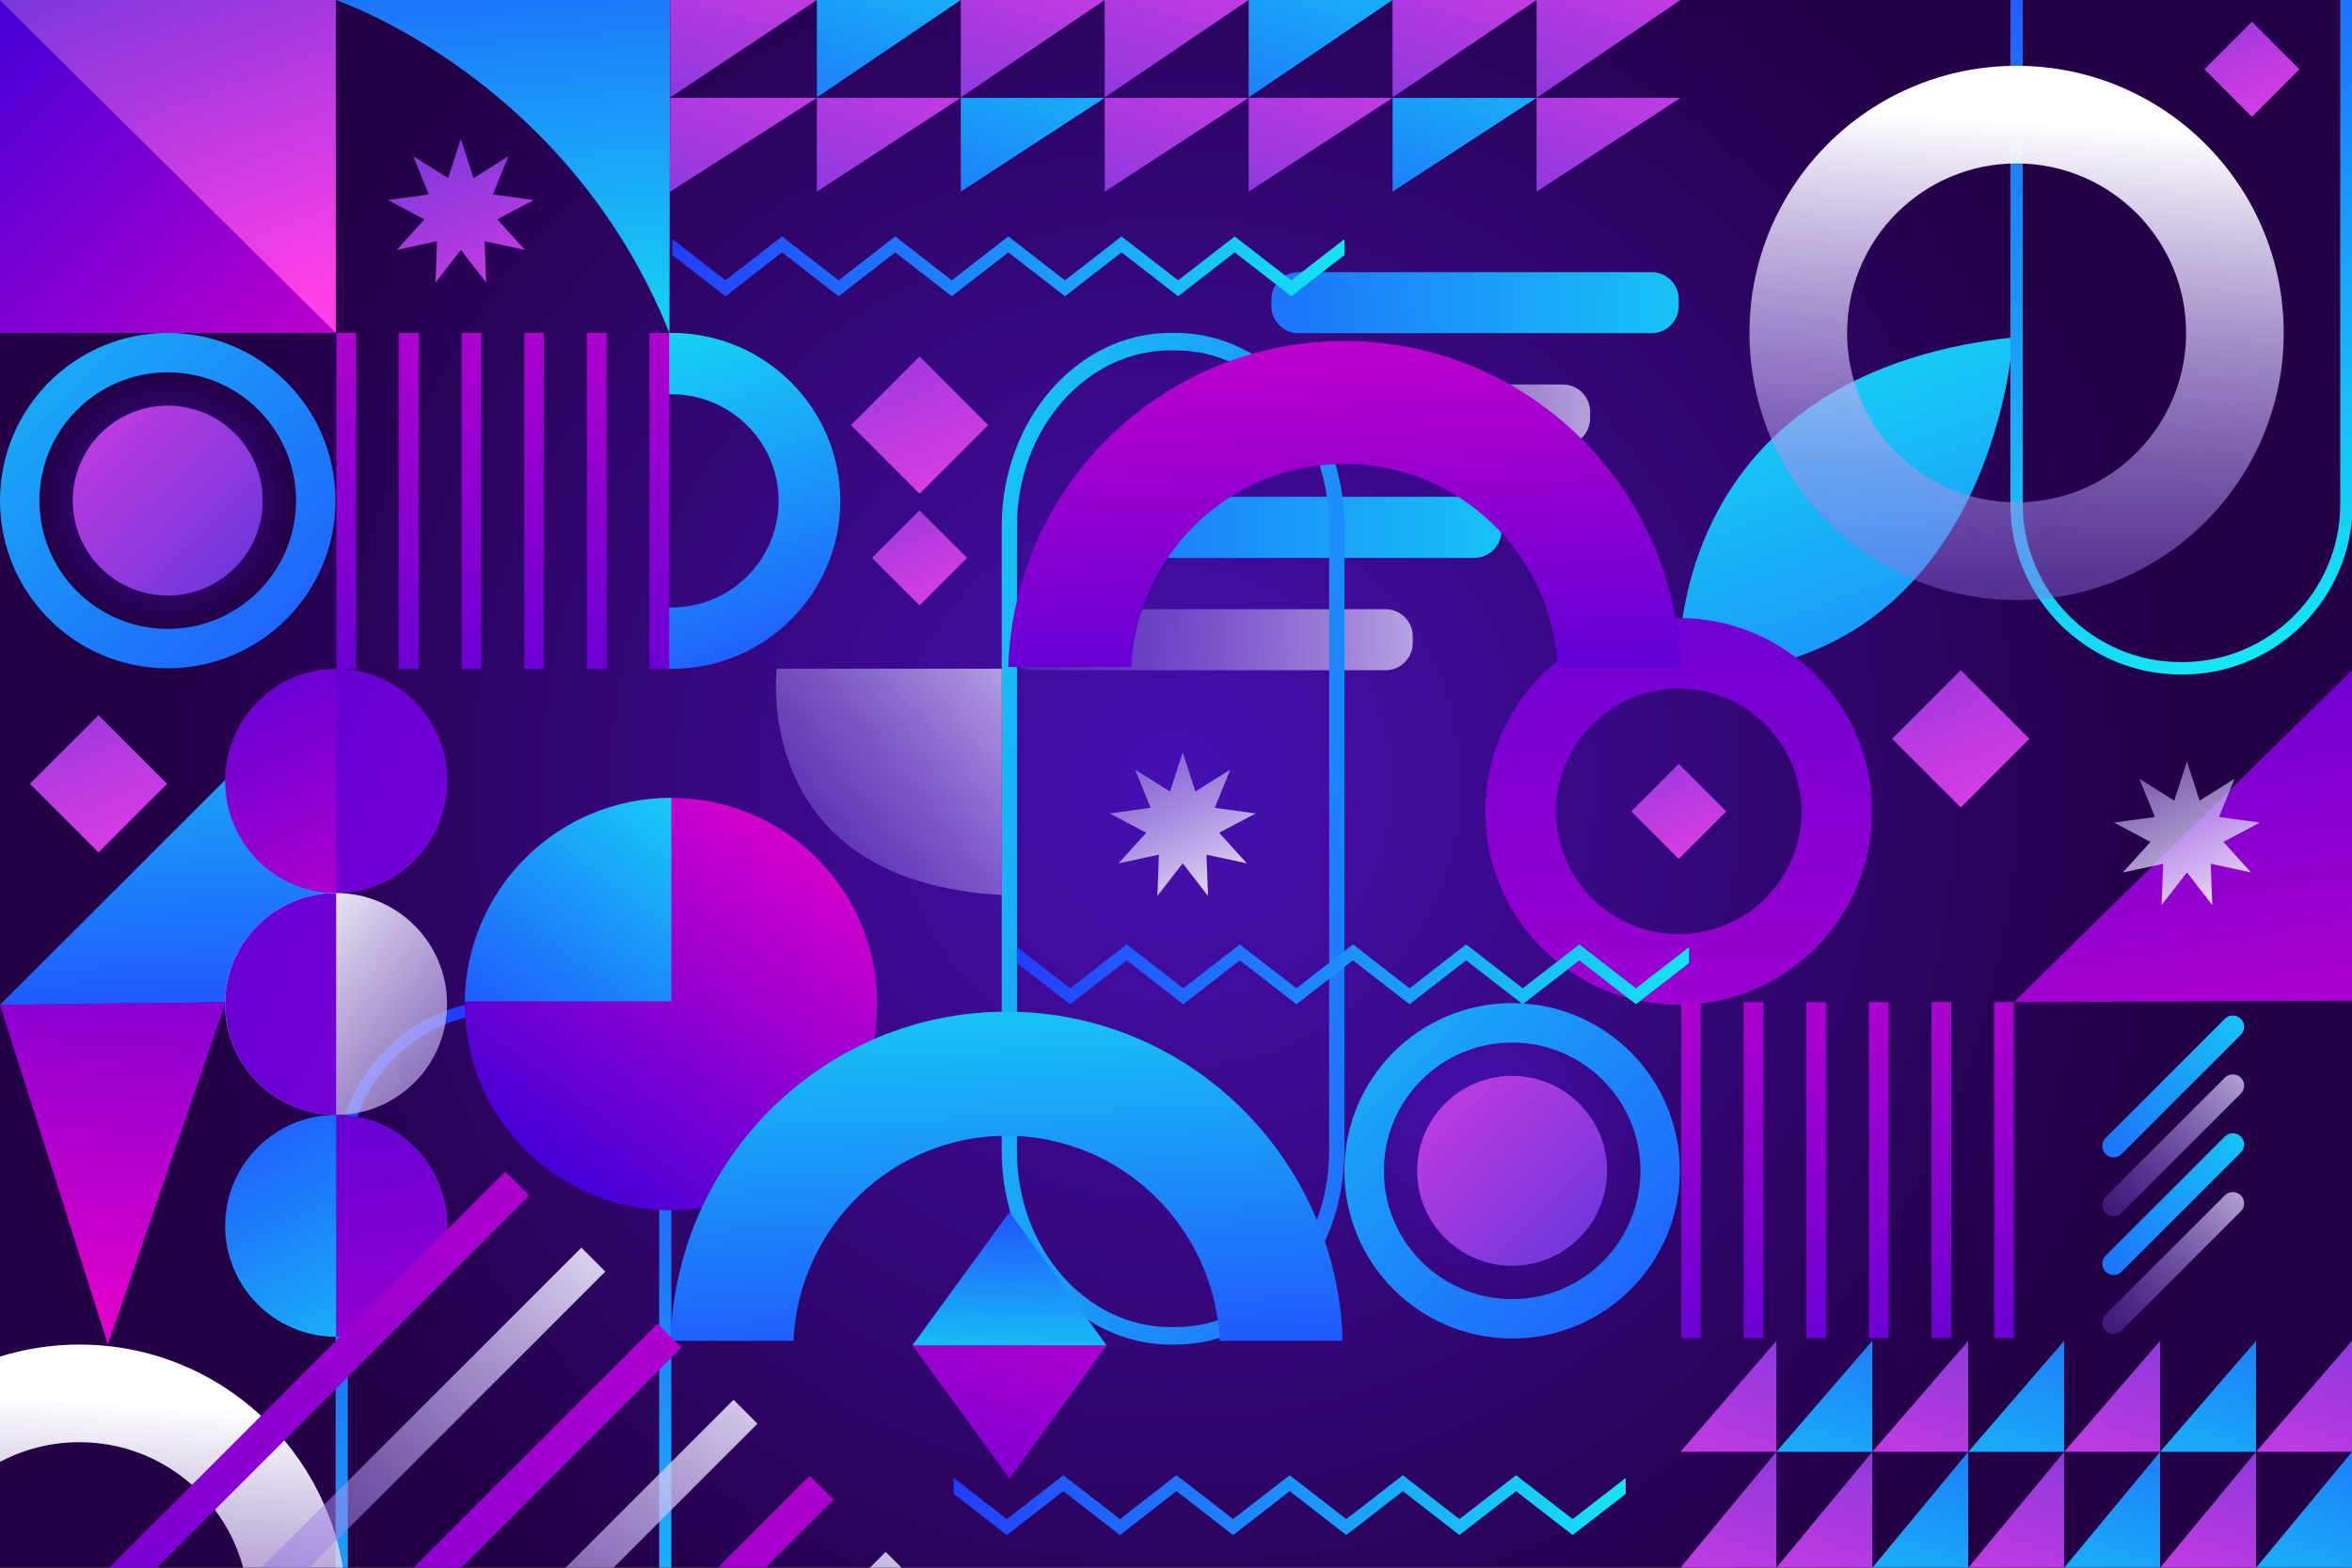 <?xml version="1.0" encoding="utf-8"?>
<!-- Generator: Adobe Illustrator 27.5.0, SVG Export Plug-In . SVG Version: 6.00 Build 0)  -->
<svg version="1.1" xmlns="http://www.w3.org/2000/svg" xmlns:xlink="http://www.w3.org/1999/xlink" x="0px" y="0px"
	 viewBox="0 0 750 500" style="enable-background:new 0 0 750 500;" xml:space="preserve">
<rect x="0" y="0" width="750" height="500" fill="#333333" stroke="none"/>
<g id="BACKGROUND">
	<radialGradient id="SVGID_1_" cx="375" cy="250" r="318.689" gradientUnits="userSpaceOnUse">
		<stop  offset="0" style="stop-color:#470FB2"/>
		<stop  offset="1" style="stop-color:#240047"/>
	</radialGradient>
	<rect style="fill:url(#SVGID_1_);" width="750" height="500"/>
</g>
<g id="OBJECTS">
	<g>
		<defs>
			<rect id="SVGID_00000033359819553520367560000011595584032124512670_" width="750" height="500"/>
		</defs>
		<clipPath id="SVGID_00000088838142755362969440000003649835601405392042_">
			<use xlink:href="#SVGID_00000033359819553520367560000011595584032124512670_"  style="overflow:visible;"/>
		</clipPath>
		
			<linearGradient id="SVGID_00000110444994101484003400000008331474665806967710_" gradientUnits="userSpaceOnUse" x1="677.018" y1="150.616" x2="721.198" y2="416.285">
			<stop  offset="0" style="stop-color:#4800D6"/>
			<stop  offset="0.995" style="stop-color:#DD00CA"/>
		</linearGradient>
		
			<polygon style="clip-path:url(#SVGID_00000088838142755362969440000003649835601405392042_);fill:url(#SVGID_00000110444994101484003400000008331474665806967710_);" points="
			750.414,213.329 642.154,319.612 750.414,319.136 		"/>
		
			<linearGradient id="SVGID_00000027603751205822717230000002956983334525224338_" gradientUnits="userSpaceOnUse" x1="653.364" y1="340.03" x2="560.633" y2="83.944">
			<stop  offset="0" style="stop-color:#233CFE"/>
			<stop  offset="0.995" style="stop-color:#14E6F3"/>
		</linearGradient>
		
			<path style="clip-path:url(#SVGID_00000088838142755362969440000003649835601405392042_);fill:url(#SVGID_00000027603751205822717230000002956983334525224338_);" d="
			M535.382,215.064c0,0-6.642-95.083,106.547-107.469C641.928,107.596,635.778,216.505,535.382,215.064z"/>
		<g style="clip-path:url(#SVGID_00000088838142755362969440000003649835601405392042_);">
			
				<linearGradient id="SVGID_00000085939290572533284500000015429154797968997291_" gradientUnits="userSpaceOnUse" x1="652.823" y1="-62.559" x2="738.451" y2="204.205">
				<stop  offset="0" style="stop-color:#233CFE"/>
				<stop  offset="0.995" style="stop-color:#14E6F3"/>
			</linearGradient>
			<path style="fill:url(#SVGID_00000085939290572533284500000015429154797968997291_);" d="M695.886,215.132h-0.497
				c-29.957,0-54.329-24.372-54.329-54.329V-19.158c0-29.957,24.372-54.329,54.329-54.329h0.497
				c29.957,0,54.329,24.372,54.329,54.329v179.961C750.215,190.76,725.843,215.132,695.886,215.132z M695.389-69.52
				c-27.77,0-50.362,22.592-50.362,50.362v179.961c0,27.77,22.593,50.362,50.362,50.362h0.497c27.77,0,50.362-22.592,50.362-50.362
				V-19.158c0-27.77-22.593-50.362-50.362-50.362H695.389z"/>
		</g>
		<g style="clip-path:url(#SVGID_00000088838142755362969440000003649835601405392042_);">
			
				<linearGradient id="SVGID_00000145027471418063956730000018393415168688268478_" gradientUnits="userSpaceOnUse" x1="125.892" y1="327.504" x2="211.46" y2="594.081">
				<stop  offset="0" style="stop-color:#233CFE"/>
				<stop  offset="0.995" style="stop-color:#14E6F3"/>
			</linearGradient>
			<path style="fill:url(#SVGID_00000145027471418063956730000018393415168688268478_);" d="M110.917,506.24v-132.82
				c0-27.77,22.158-50.362,49.394-50.362h0.488c27.236,0,49.394,22.592,49.394,50.362v132.82h3.891v-132.82
				c0-29.957-23.904-54.329-53.285-54.329h-0.488c-29.381,0-53.285,24.372-53.285,54.329v132.82H110.917z"/>
		</g>
		<g style="clip-path:url(#SVGID_00000088838142755362969440000003649835601405392042_);">
			
				<linearGradient id="SVGID_00000085956060871388482020000009972166327325094577_" gradientUnits="userSpaceOnUse" x1="569.033" y1="460.429" x2="370.298" y2="261.316">
				<stop  offset="0" style="stop-color:#233CFE"/>
				<stop  offset="0.995" style="stop-color:#14E6F3"/>
			</linearGradient>
			<circle style="fill:url(#SVGID_00000085956060871388482020000009972166327325094577_);" cx="482.186" cy="373.417" r="53.485"/>
			
				<radialGradient id="SVGID_00000163073051124564379300000016973760369495491243_" cx="470.545" cy="355.661" r="112.128" gradientUnits="userSpaceOnUse">
				<stop  offset="0" style="stop-color:#470FB2"/>
				<stop  offset="1" style="stop-color:#240047"/>
			</radialGradient>
			<circle style="fill:url(#SVGID_00000163073051124564379300000016973760369495491243_);" cx="482.186" cy="373.417" r="40.911"/>
			
				<linearGradient id="SVGID_00000093146370117176601570000016475980027264032176_" gradientUnits="userSpaceOnUse" x1="531.359" y1="422.683" x2="418.835" y2="309.945">
				<stop  offset="0" style="stop-color:#4535D6"/>
				<stop  offset="1" style="stop-color:#FF3FE7"/>
			</linearGradient>
			<circle style="fill:url(#SVGID_00000093146370117176601570000016475980027264032176_);" cx="482.186" cy="373.417" r="30.283"/>
		</g>
		<g style="clip-path:url(#SVGID_00000088838142755362969440000003649835601405392042_);">
			
				<linearGradient id="SVGID_00000160885314509412277360000003901007275164662173_" gradientUnits="userSpaceOnUse" x1="370.51" y1="402.725" x2="365.961" y2="122.977" gradientTransform="matrix(0 1 -1 0 661.823 -199.797)">
				<stop  offset="0" style="stop-color:#233CFE"/>
				<stop  offset="0.995" style="stop-color:#14E6F3"/>
			</linearGradient>
			<path style="fill:url(#SVGID_00000160885314509412277360000003901007275164662173_);" d="M348.865,169.284v-2.176
				c0-4.755,3.891-8.646,8.646-8.646h112.611c4.755,0,8.646,3.891,8.646,8.646v2.176c0,4.755-3.891,8.646-8.646,8.646H357.511
				C352.756,177.93,348.865,174.04,348.865,169.284z"/>
			<g>
				
					<linearGradient id="SVGID_00000061465742792921906210000006094390673653597854_" gradientUnits="userSpaceOnUse" x1="298.844" y1="346.185" x2="294.295" y2="66.437" gradientTransform="matrix(0 1 -1 0 661.823 -199.797)">
					<stop  offset="0" style="stop-color:#233CFE"/>
					<stop  offset="0.995" style="stop-color:#14E6F3"/>
				</linearGradient>
				<path style="fill:url(#SVGID_00000061465742792921906210000006094390673653597854_);" d="M405.405,97.619v-2.176
					c0-4.755,3.891-8.646,8.646-8.646h112.611c4.755,0,8.646,3.891,8.646,8.646v2.176c0,4.755-3.891,8.646-8.646,8.646H414.051
					C409.296,106.265,405.405,102.374,405.405,97.619z"/>
				
					<linearGradient id="SVGID_00000101096254167635298900000004621132601503926439_" gradientUnits="userSpaceOnUse" x1="334.677" y1="374.455" x2="330.128" y2="94.707" gradientTransform="matrix(0 1 -1 0 661.823 -199.797)">
					<stop  offset="0.016" style="stop-color:#3800D0;stop-opacity:0"/>
					<stop  offset="0.989" style="stop-color:#FFFFFF"/>
				</linearGradient>
				<path style="fill:url(#SVGID_00000101096254167635298900000004621132601503926439_);" d="M377.135,133.452v-2.176
					c0-4.755,3.891-8.646,8.646-8.646h112.611c4.755,0,8.646,3.891,8.646,8.646v2.176c0,4.755-3.891,8.646-8.646,8.646H385.781
					C381.026,142.098,377.135,138.207,377.135,133.452z"/>
				
					<linearGradient id="SVGID_00000182519776600416965150000017612006485357903766_" gradientUnits="userSpaceOnUse" x1="406.343" y1="430.995" x2="401.794" y2="151.247" gradientTransform="matrix(0 1 -1 0 661.823 -199.797)">
					<stop  offset="0.016" style="stop-color:#3800D0;stop-opacity:0"/>
					<stop  offset="0.989" style="stop-color:#FFFFFF"/>
				</linearGradient>
				<path style="fill:url(#SVGID_00000182519776600416965150000017612006485357903766_);" d="M320.595,205.117v-2.176
					c0-4.755,3.891-8.646,8.646-8.646h112.611c4.755,0,8.646,3.891,8.646,8.646v2.176c0,4.755-3.891,8.646-8.646,8.646H329.241
					C324.486,213.763,320.595,209.873,320.595,205.117z"/>
			</g>
		</g>
		
			<linearGradient id="SVGID_00000064346249518913695060000000920252363144192897_" gradientUnits="userSpaceOnUse" x1="536.71" y1="85.537" x2="533.299" y2="507.151">
			<stop  offset="0" style="stop-color:#4800D6"/>
			<stop  offset="0.995" style="stop-color:#DD00CA"/>
		</linearGradient>
		
			<path style="clip-path:url(#SVGID_00000088838142755362969440000003649835601405392042_);fill:url(#SVGID_00000064346249518913695060000000920252363144192897_);" d="
			M535.308,320.479c34.066,0,61.681-27.616,61.681-61.681s-27.616-61.681-61.681-61.681s-61.681,27.616-61.681,61.681
			S501.243,320.479,535.308,320.479z M535.308,219.662c21.614,0,39.136,17.522,39.136,39.136c0,21.614-17.522,39.136-39.136,39.136
			s-39.136-17.522-39.136-39.136C496.172,237.184,513.694,219.662,535.308,219.662z"/>
		<g style="clip-path:url(#SVGID_00000088838142755362969440000003649835601405392042_);">
			
				<linearGradient id="SVGID_00000047034953399595740930000016808701041925336760_" gradientUnits="userSpaceOnUse" x1="556.23" y1="311.132" x2="225.392" y2="231.901">
				<stop  offset="0" style="stop-color:#233CFE"/>
				<stop  offset="0.995" style="stop-color:#14E6F3"/>
			</linearGradient>
			<path style="fill:url(#SVGID_00000047034953399595740930000016808701041925336760_);" d="M374.844,428.836h-1.569
				c-29.694,0-53.851-27.68-53.851-61.705V167.88c0-34.025,24.158-61.706,53.851-61.706h1.569c29.694,0,53.852,27.681,53.852,61.706
				V367.13C428.695,401.155,404.538,428.836,374.844,428.836z M373.275,111.744c-27.013,0-48.991,25.183-48.991,56.136V367.13
				c0,30.953,21.977,56.135,48.991,56.135h1.569c27.013,0,48.991-25.183,48.991-56.135V167.88c0-30.953-21.978-56.136-48.991-56.136
				H373.275z"/>
		</g>
		
			<linearGradient id="SVGID_00000140004668840115472220000015633442609574365356_" gradientUnits="userSpaceOnUse" x1="41.115" y1="241.953" x2="29.528" y2="418.758">
			<stop  offset="0" style="stop-color:#4800D6"/>
			<stop  offset="0.995" style="stop-color:#DD00CA"/>
		</linearGradient>
		
			<polygon style="clip-path:url(#SVGID_00000088838142755362969440000003649835601405392042_);fill:url(#SVGID_00000140004668840115472220000015633442609574365356_);" points="
			0,320.479 34.396,428.836 71.994,319.624 		"/>
		<g style="clip-path:url(#SVGID_00000088838142755362969440000003649835601405392042_);">
			
				<linearGradient id="SVGID_00000143608935122560117190000012842220347655226269_" gradientUnits="userSpaceOnUse" x1="212.05" y1="84.95" x2="431.067" y2="84.95">
				<stop  offset="0" style="stop-color:#233CFE"/>
				<stop  offset="0.995" style="stop-color:#14E6F3"/>
			</linearGradient>
			<polygon style="fill:url(#SVGID_00000143608935122560117190000012842220347655226269_);" points="428.566,76.377 411.768,89.407 
				393.719,75.407 375.673,89.407 357.628,75.407 339.588,89.407 321.544,75.407 303.503,89.407 285.461,75.407 267.421,89.407 
				249.379,75.407 231.339,89.406 214.553,76.378 214.393,76.579 214.393,81.341 231.339,94.494 249.379,80.494 267.421,94.494 
				285.461,80.494 303.503,94.494 321.544,80.494 339.588,94.494 357.628,80.494 375.673,94.494 393.719,80.494 411.768,94.493 
				428.695,81.363 428.695,76.54 			"/>
		</g>
		<g style="clip-path:url(#SVGID_00000088838142755362969440000003649835601405392042_);">
			
				<linearGradient id="SVGID_00000109746712481826126320000003037644774937254035_" gradientUnits="userSpaceOnUse" x1="301.756" y1="480.048" x2="520.773" y2="480.048">
				<stop  offset="0" style="stop-color:#233CFE"/>
				<stop  offset="0.995" style="stop-color:#14E6F3"/>
			</linearGradient>
			<polygon style="fill:url(#SVGID_00000109746712481826126320000003037644774937254035_);" points="518.271,471.475 
				501.473,484.504 483.425,470.504 465.378,484.504 447.333,470.504 429.294,484.504 411.25,470.504 393.208,484.504 
				375.166,470.504 357.127,484.504 339.084,470.504 321.044,484.503 304.258,471.475 304.099,471.676 304.099,476.438 
				321.044,489.591 339.084,475.591 357.127,489.591 375.166,475.591 393.208,489.591 411.25,475.591 429.294,489.591 
				447.333,475.591 465.378,489.591 483.425,475.591 501.473,489.59 518.401,476.46 518.401,471.638 			"/>
		</g>
		<g style="clip-path:url(#SVGID_00000088838142755362969440000003649835601405392042_);">
			
				<linearGradient id="SVGID_00000179608459343934480810000007922133158893158531_" gradientUnits="userSpaceOnUse" x1="321.941" y1="310.753" x2="540.958" y2="310.753">
				<stop  offset="0" style="stop-color:#233CFE"/>
				<stop  offset="0.995" style="stop-color:#14E6F3"/>
			</linearGradient>
			<polygon style="fill:url(#SVGID_00000179608459343934480810000007922133158893158531_);" points="538.457,302.18 521.659,315.21 
				503.61,301.21 485.564,315.21 467.519,301.21 449.479,315.21 431.436,301.21 413.394,315.21 395.352,301.21 377.313,315.21 
				359.27,301.21 341.23,315.209 324.444,302.181 324.284,302.382 324.284,307.144 341.23,320.297 359.27,306.297 377.313,320.297 
				395.352,306.297 413.394,320.297 431.436,306.297 449.479,320.297 467.519,306.297 485.564,320.297 503.61,306.297 
				521.659,320.296 538.586,307.166 538.586,302.343 			"/>
		</g>
		
			<linearGradient id="SVGID_00000160157460601404436470000007746531075004956080_" gradientUnits="userSpaceOnUse" x1="255.4" y1="47.595" x2="313.714" y2="183.264">
			<stop  offset="0" style="stop-color:#4535D6"/>
			<stop  offset="1" style="stop-color:#FF3FE7"/>
		</linearGradient>
		
			<polygon style="clip-path:url(#SVGID_00000088838142755362969440000003649835601405392042_);fill:url(#SVGID_00000160157460601404436470000007746531075004956080_);" points="
			293.223,157.471 271.344,135.591 293.223,113.712 315.103,135.591 		"/>
		
			<linearGradient id="SVGID_00000052065970456338295160000002790172654138208672_" gradientUnits="userSpaceOnUse" x1="587.433" y1="147.646" x2="645.747" y2="283.316">
			<stop  offset="0" style="stop-color:#4535D6"/>
			<stop  offset="1" style="stop-color:#FF3FE7"/>
		</linearGradient>
		
			<polygon style="clip-path:url(#SVGID_00000088838142755362969440000003649835601405392042_);fill:url(#SVGID_00000052065970456338295160000002790172654138208672_);" points="
			625.256,257.522 603.377,235.643 625.256,213.763 647.136,235.643 		"/>
		
			<linearGradient id="SVGID_00000121242069798140841350000001736877198282863522_" gradientUnits="userSpaceOnUse" x1="-6.418" y1="162.004" x2="51.896" y2="297.673">
			<stop  offset="0" style="stop-color:#4535D6"/>
			<stop  offset="1" style="stop-color:#FF3FE7"/>
		</linearGradient>
		
			<polygon style="clip-path:url(#SVGID_00000088838142755362969440000003649835601405392042_);fill:url(#SVGID_00000121242069798140841350000001736877198282863522_);" points="
			31.405,271.879 9.526,250 31.405,228.121 53.284,250 		"/>
		
			<linearGradient id="SVGID_00000162346780989612476500000014375851053441556111_" gradientUnits="userSpaceOnUse" x1="691.881" y1="-38.86" x2="732.278" y2="55.125">
			<stop  offset="0" style="stop-color:#4535D6"/>
			<stop  offset="1" style="stop-color:#FF3FE7"/>
		</linearGradient>
		
			<polygon style="clip-path:url(#SVGID_00000088838142755362969440000003649835601405392042_);fill:url(#SVGID_00000162346780989612476500000014375851053441556111_);" points="
			718.083,37.256 702.926,22.099 718.083,6.942 733.24,22.099 		"/>
		
			<linearGradient id="SVGID_00000162325420611788857590000010687549426073634231_" gradientUnits="userSpaceOnUse" x1="267.021" y1="116.971" x2="307.418" y2="210.956">
			<stop  offset="0" style="stop-color:#4535D6"/>
			<stop  offset="1" style="stop-color:#FF3FE7"/>
		</linearGradient>
		
			<polygon style="clip-path:url(#SVGID_00000088838142755362969440000003649835601405392042_);fill:url(#SVGID_00000162325420611788857590000010687549426073634231_);" points="
			293.223,193.087 278.066,177.93 293.223,162.773 308.38,177.93 		"/>
		
			<linearGradient id="SVGID_00000012463895875855299910000007222947872366697629_" gradientUnits="userSpaceOnUse" x1="509.106" y1="197.839" x2="549.504" y2="291.824">
			<stop  offset="0" style="stop-color:#4535D6"/>
			<stop  offset="1" style="stop-color:#FF3FE7"/>
		</linearGradient>
		
			<polygon style="clip-path:url(#SVGID_00000088838142755362969440000003649835601405392042_);fill:url(#SVGID_00000012463895875855299910000007222947872366697629_);" points="
			535.308,273.955 520.151,258.798 535.308,243.641 550.465,258.798 		"/>
		
			<linearGradient id="SVGID_00000168835839320295077050000012334320648450249640_" gradientUnits="userSpaceOnUse" x1="57.243" y1="348.77" x2="49.8" y2="179.834">
			<stop  offset="0" style="stop-color:#233CFE"/>
			<stop  offset="0.995" style="stop-color:#14E6F3"/>
		</linearGradient>
		
			<polygon style="clip-path:url(#SVGID_00000088838142755362969440000003649835601405392042_);fill:url(#SVGID_00000168835839320295077050000012334320648450249640_);" points="
			0,320.479 107.272,213.329 106.588,319.213 		"/>
		
			<linearGradient id="SVGID_00000112594185156215523810000009119611998967292824_" gradientUnits="userSpaceOnUse" x1="176.518" y1="371.685" x2="258.512" y2="259.08">
			<stop  offset="0" style="stop-color:#4800D6"/>
			<stop  offset="0.995" style="stop-color:#DD00CA"/>
		</linearGradient>
		
			<circle style="clip-path:url(#SVGID_00000088838142755362969440000003649835601405392042_);fill:url(#SVGID_00000112594185156215523810000009119611998967292824_);" cx="213.977" cy="320.241" r="65.768"/>
		
			<linearGradient id="SVGID_00000015328247642485133860000010255320516197852859_" gradientUnits="userSpaceOnUse" x1="149.763" y1="352.203" x2="231.756" y2="239.599">
			<stop  offset="0" style="stop-color:#233CFE"/>
			<stop  offset="0.995" style="stop-color:#14E6F3"/>
		</linearGradient>
		
			<path style="clip-path:url(#SVGID_00000088838142755362969440000003649835601405392042_);fill:url(#SVGID_00000015328247642485133860000010255320516197852859_);" d="
			M214.083,319.364v-64.888c-0.035,0-0.07-0.003-0.105-0.003c-36.028,0-65.274,28.974-65.746,64.891H214.083z"/>
		
			<linearGradient id="SVGID_00000175293075083496035520000013233065077755167675_" gradientUnits="userSpaceOnUse" x1="406.7" y1="-177.338" x2="388.984" y2="92.972" gradientTransform="matrix(-1 0 0 -1 434.95 537.892)">
			<stop  offset="0.016" style="stop-color:#3800D0;stop-opacity:0"/>
			<stop  offset="0.989" style="stop-color:#FFFFFF"/>
		</linearGradient>
		
			<path style="clip-path:url(#SVGID_00000088838142755362969440000003649835601405392042_);fill:url(#SVGID_00000175293075083496035520000013233065077755167675_);" d="
			M25.337,428.836c-17.582,0-33.905,5.343-47.469,14.471v44.875c9.162-16.806,26.979-28.211,47.469-28.211
			c27.207,0,49.709,20.106,53.481,46.268h31.332C106.219,462.843,69.758,428.836,25.337,428.836z"/>
		
			<linearGradient id="SVGID_00000175298658569403763210000004710778553373504951_" gradientUnits="userSpaceOnUse" x1="-194.98" y1="231.553" x2="-212.696" y2="501.862" gradientTransform="matrix(-1 0 0 -1 434.95 537.892)">
			<stop  offset="0.016" style="stop-color:#3800D0;stop-opacity:0"/>
			<stop  offset="0.989" style="stop-color:#FFFFFF"/>
		</linearGradient>
		
			<path style="clip-path:url(#SVGID_00000088838142755362969440000003649835601405392042_);fill:url(#SVGID_00000175298658569403763210000004710778553373504951_);" d="
			M643.048,191.36c47.045,0,85.182-38.137,85.182-85.182s-38.137-85.182-85.182-85.182c-47.045,0-85.182,38.137-85.182,85.182
			S596.003,191.36,643.048,191.36z M643.048,52.132c29.849,0,54.047,24.198,54.047,54.047s-24.198,54.047-54.047,54.047
			c-29.849,0-54.047-24.197-54.047-54.047S613.199,52.132,643.048,52.132z"/>
		<g style="clip-path:url(#SVGID_00000088838142755362969440000003649835601405392042_);">
			<g>
				
					<linearGradient id="SVGID_00000079459260415565880130000017035421247578306698_" gradientUnits="userSpaceOnUse" x1="360.47" y1="353.421" x2="289.403" y2="212.986" gradientTransform="matrix(-1 0 0 -1 434.95 537.892)">
					<stop  offset="0" style="stop-color:#4800D6"/>
					<stop  offset="0.995" style="stop-color:#DD00CA"/>
				</linearGradient>
				
					<ellipse style="fill:url(#SVGID_00000079459260415565880130000017035421247578306698_);" cx="107.174" cy="249.078" rx="35.382" ry="35.75"/>
				
					<linearGradient id="SVGID_00000165948445652471215340000014900528283288621740_" gradientUnits="userSpaceOnUse" x1="-53.382" y1="169.774" x2="664.792" y2="515.86">
					<stop  offset="0" style="stop-color:#4800D6"/>
					<stop  offset="0.995" style="stop-color:#DD00CA"/>
				</linearGradient>
				<path style="fill:url(#SVGID_00000165948445652471215340000014900528283288621740_);" d="M107.174,213.329
					c19.541,0,35.382,16.006,35.382,35.749s-15.841,35.75-35.382,35.75"/>
			</g>
			<g>
				
					<linearGradient id="SVGID_00000103226122237490876850000017769537057388111760_" gradientUnits="userSpaceOnUse" x1="252.233" y1="441.92" x2="78.481" y2="296.135">
					<stop  offset="0.016" style="stop-color:#3800D0;stop-opacity:0"/>
					<stop  offset="0.989" style="stop-color:#FFFFFF"/>
				</linearGradient>
				<circle style="fill:url(#SVGID_00000103226122237490876850000017769537057388111760_);" cx="107.174" cy="320.21" r="35.382"/>
				
					<linearGradient id="SVGID_00000170271580407646770110000016395701971780227232_" gradientUnits="userSpaceOnUse" x1="-81.769" y1="231.11" x2="633.176" y2="575.64">
					<stop  offset="0" style="stop-color:#4800D6"/>
					<stop  offset="0.995" style="stop-color:#DD00CA"/>
				</linearGradient>
				<path style="fill:url(#SVGID_00000170271580407646770110000016395701971780227232_);" d="M107.174,355.591
					c-19.541,0-35.382-15.841-35.382-35.382s15.841-35.382,35.382-35.382"/>
			</g>
			<g>
				
					<linearGradient id="SVGID_00000029733000072646908950000017061353360042488228_" gradientUnits="userSpaceOnUse" x1="360.201" y1="210.995" x2="289.719" y2="71.715" gradientTransform="matrix(-1 0 0 -1 434.95 537.892)">
					<stop  offset="0" style="stop-color:#233CFE"/>
					<stop  offset="0.995" style="stop-color:#14E6F3"/>
				</linearGradient>
				<circle style="fill:url(#SVGID_00000029733000072646908950000017061353360042488228_);" cx="107.174" cy="390.973" r="35.382"/>
				
					<linearGradient id="SVGID_00000114763965619714887830000003525127357936456375_" gradientUnits="userSpaceOnUse" x1="109.989" y1="302.759" x2="145.096" y2="549.701">
					<stop  offset="0" style="stop-color:#4800D6"/>
					<stop  offset="0.995" style="stop-color:#DD00CA"/>
				</linearGradient>
				<path style="fill:url(#SVGID_00000114763965619714887830000003525127357936456375_);" d="M107.174,355.591
					c19.541,0,35.382,15.841,35.382,35.382c0,19.541-15.841,35.382-35.382,35.382"/>
			</g>
		</g>
		
			<linearGradient id="SVGID_00000114790120725265797370000015720020179119199909_" gradientUnits="userSpaceOnUse" x1="176.535" y1="299.512" x2="224.58" y2="449.191" gradientTransform="matrix(-1 0 0 -1 434.95 537.892)">
			<stop  offset="0" style="stop-color:#233CFE"/>
			<stop  offset="0.995" style="stop-color:#14E6F3"/>
		</linearGradient>
		
			<path style="clip-path:url(#SVGID_00000088838142755362969440000003649835601405392042_);fill:url(#SVGID_00000114790120725265797370000015720020179119199909_);" d="
			M214.149,106.174c-0.421,0-0.837,0.022-1.257,0.032v19.584c0.418-0.015,0.835-0.032,1.257-0.032
			c18.852,0,34.135,15.22,34.135,33.994c0,18.774-15.283,33.994-34.135,33.994c-0.421,0-0.839-0.017-1.257-0.032v19.583
			c0.419,0.01,0.835,0.032,1.257,0.032c29.712,0,53.799-23.988,53.799-53.578C267.948,130.161,243.862,106.174,214.149,106.174z"/>
		
			<linearGradient id="SVGID_00000040566137917841083200000000403434921062447500_" gradientUnits="userSpaceOnUse" x1="155.422" y1="-70.27" x2="169.704" y2="132.057">
			<stop  offset="0" style="stop-color:#233CFE"/>
			<stop  offset="0.995" style="stop-color:#14E6F3"/>
		</linearGradient>
		
			<path style="clip-path:url(#SVGID_00000088838142755362969440000003649835601405392042_);fill:url(#SVGID_00000040566137917841083200000000403434921062447500_);" d="
			M107.072,0c0,0,73.688,24.818,106.394,106.178L213.693,0L107.072,0z"/>
		
			<linearGradient id="SVGID_00000088842201408409746740000010271407081008820358_" gradientUnits="userSpaceOnUse" x1="430.146" y1="245.544" x2="422.496" y2="71.903">
			<stop  offset="0" style="stop-color:#4800D6"/>
			<stop  offset="0.995" style="stop-color:#DD00CA"/>
		</linearGradient>
		
			<path style="clip-path:url(#SVGID_00000088838142755362969440000003649835601405392042_);fill:url(#SVGID_00000088842201408409746740000010271407081008820358_);" d="
			M360.726,212.741c1.713-36.06,31.486-64.771,67.97-64.771s66.257,28.711,67.97,64.771h39.204
			c-1.739-57.714-49.038-103.975-107.174-103.975S323.26,155.027,321.521,212.741H360.726z"/>
		
			<linearGradient id="SVGID_00000005968953326997091930000016276933681959598740_" gradientUnits="userSpaceOnUse" x1="322.446" y1="460.688" x2="314.728" y2="285.475">
			<stop  offset="0" style="stop-color:#233CFE"/>
			<stop  offset="0.995" style="stop-color:#14E6F3"/>
		</linearGradient>
		
			<path style="clip-path:url(#SVGID_00000088838142755362969440000003649835601405392042_);fill:url(#SVGID_00000005968953326997091930000016276933681959598740_);" d="
			M253.015,427.63c1.713-36.401,31.486-65.384,67.97-65.384c36.484,0,66.257,28.983,67.97,65.384h39.204
			c-1.739-58.261-49.038-104.96-107.174-104.96S215.55,369.369,213.811,427.63H253.015z"/>
		<g style="clip-path:url(#SVGID_00000088838142755362969440000003649835601405392042_);">
			
				<linearGradient id="SVGID_00000016794971649378291450000008008722854571496111_" gradientUnits="userSpaceOnUse" x1="155.509" y1="248.871" x2="57.48" y2="55.157">
				<stop  offset="0" style="stop-color:#4800D6"/>
				<stop  offset="0.995" style="stop-color:#DD00CA"/>
			</linearGradient>
			
				<rect x="107.272" y="106.178" style="fill:url(#SVGID_00000016794971649378291450000008008722854571496111_);" width="6.277" height="107.151"/>
			
				<linearGradient id="SVGID_00000103240399241049216380000006555442112124049840_" gradientUnits="userSpaceOnUse" x1="175.472" y1="248.871" x2="77.444" y2="55.158">
				<stop  offset="0" style="stop-color:#4800D6"/>
				<stop  offset="0.995" style="stop-color:#DD00CA"/>
			</linearGradient>
			
				<rect x="127.236" y="106.178" style="fill:url(#SVGID_00000103240399241049216380000006555442112124049840_);" width="6.277" height="107.151"/>
			
				<linearGradient id="SVGID_00000090267178027980551350000005166064315249245623_" gradientUnits="userSpaceOnUse" x1="195.435" y1="248.871" x2="97.407" y2="55.157">
				<stop  offset="0" style="stop-color:#4800D6"/>
				<stop  offset="0.995" style="stop-color:#DD00CA"/>
			</linearGradient>
			
				<rect x="147.199" y="106.178" style="fill:url(#SVGID_00000090267178027980551350000005166064315249245623_);" width="6.277" height="107.151"/>
			
				<linearGradient id="SVGID_00000021077904844266093400000009516303411953332104_" gradientUnits="userSpaceOnUse" x1="215.399" y1="248.871" x2="117.37" y2="55.157">
				<stop  offset="0" style="stop-color:#4800D6"/>
				<stop  offset="0.995" style="stop-color:#DD00CA"/>
			</linearGradient>
			
				<rect x="167.162" y="106.178" style="fill:url(#SVGID_00000021077904844266093400000009516303411953332104_);" width="6.277" height="107.151"/>
			
				<linearGradient id="SVGID_00000139293879205879680430000012520877959203989693_" gradientUnits="userSpaceOnUse" x1="235.362" y1="248.871" x2="137.333" y2="55.157">
				<stop  offset="0" style="stop-color:#4800D6"/>
				<stop  offset="0.995" style="stop-color:#DD00CA"/>
			</linearGradient>
			
				<rect x="187.125" y="106.178" style="fill:url(#SVGID_00000139293879205879680430000012520877959203989693_);" width="6.277" height="107.151"/>
			
				<linearGradient id="SVGID_00000076600740038072479030000007598745359184495025_" gradientUnits="userSpaceOnUse" x1="255.325" y1="248.871" x2="157.296" y2="55.157">
				<stop  offset="0" style="stop-color:#4800D6"/>
				<stop  offset="0.995" style="stop-color:#DD00CA"/>
			</linearGradient>
			
				<rect x="207.088" y="106.178" style="fill:url(#SVGID_00000076600740038072479030000007598745359184495025_);" width="6.277" height="107.151"/>
		</g>
		<g style="clip-path:url(#SVGID_00000088838142755362969440000003649835601405392042_);">
			
				<linearGradient id="SVGID_00000036956869681693779020000016841405392061611411_" gradientUnits="userSpaceOnUse" x1="584.297" y1="462.305" x2="486.269" y2="268.591">
				<stop  offset="0" style="stop-color:#4800D6"/>
				<stop  offset="0.995" style="stop-color:#DD00CA"/>
			</linearGradient>
			
				<rect x="536.061" y="319.612" style="fill:url(#SVGID_00000036956869681693779020000016841405392061611411_);" width="6.277" height="107.15"/>
			
				<linearGradient id="SVGID_00000081610224694227249570000013352088172063441028_" gradientUnits="userSpaceOnUse" x1="604.261" y1="462.305" x2="506.232" y2="268.591">
				<stop  offset="0" style="stop-color:#4800D6"/>
				<stop  offset="0.995" style="stop-color:#DD00CA"/>
			</linearGradient>
			
				<rect x="556.024" y="319.612" style="fill:url(#SVGID_00000081610224694227249570000013352088172063441028_);" width="6.277" height="107.15"/>
			
				<linearGradient id="SVGID_00000092437936035693375670000016176837073898450061_" gradientUnits="userSpaceOnUse" x1="624.224" y1="462.305" x2="526.195" y2="268.591">
				<stop  offset="0" style="stop-color:#4800D6"/>
				<stop  offset="0.995" style="stop-color:#DD00CA"/>
			</linearGradient>
			
				<rect x="575.987" y="319.612" style="fill:url(#SVGID_00000092437936035693375670000016176837073898450061_);" width="6.277" height="107.15"/>
			
				<linearGradient id="SVGID_00000169542818634632120150000004429054139250521523_" gradientUnits="userSpaceOnUse" x1="644.187" y1="462.305" x2="546.158" y2="268.591">
				<stop  offset="0" style="stop-color:#4800D6"/>
				<stop  offset="0.995" style="stop-color:#DD00CA"/>
			</linearGradient>
			
				<rect x="595.95" y="319.612" style="fill:url(#SVGID_00000169542818634632120150000004429054139250521523_);" width="6.277" height="107.15"/>
			
				<linearGradient id="SVGID_00000169528270962365591960000010521769222000296599_" gradientUnits="userSpaceOnUse" x1="664.15" y1="462.305" x2="566.122" y2="268.591">
				<stop  offset="0" style="stop-color:#4800D6"/>
				<stop  offset="0.995" style="stop-color:#DD00CA"/>
			</linearGradient>
			
				<rect x="615.914" y="319.612" style="fill:url(#SVGID_00000169528270962365591960000010521769222000296599_);" width="6.277" height="107.15"/>
			
				<linearGradient id="SVGID_00000049181169809040518170000012530130910005653648_" gradientUnits="userSpaceOnUse" x1="684.113" y1="462.305" x2="586.085" y2="268.591">
				<stop  offset="0" style="stop-color:#4800D6"/>
				<stop  offset="0.995" style="stop-color:#DD00CA"/>
			</linearGradient>
			
				<rect x="635.877" y="319.612" style="fill:url(#SVGID_00000049181169809040518170000012530130910005653648_);" width="6.277" height="107.15"/>
		</g>
		<g style="clip-path:url(#SVGID_00000088838142755362969440000003649835601405392042_);">
			
				<linearGradient id="SVGID_00000163065199632328089460000006256851088878189743_" gradientUnits="userSpaceOnUse" x1="159.422" y1="574.077" x2="61.395" y2="380.366" gradientTransform="matrix(1.215 1.215 -1.515 1.515 687.242 -413.033)">
				<stop  offset="0" style="stop-color:#4800D6"/>
				<stop  offset="0.995" style="stop-color:#DD00CA"/>
			</linearGradient>
			<polygon style="fill:url(#SVGID_00000163065199632328089460000006256851088878189743_);" points="43.821,506.24 168.761,381.3 
				161.133,373.672 28.566,506.24 			"/>
			
				<linearGradient id="SVGID_00000077318374762596359560000001968482243315411854_" gradientUnits="userSpaceOnUse" x1="-1.311" y1="620.079" x2="205.764" y2="370.756">
				<stop  offset="0.016" style="stop-color:#3800D0;stop-opacity:0"/>
				<stop  offset="0.989" style="stop-color:#FFFFFF"/>
			</linearGradient>
			<polygon style="fill:url(#SVGID_00000077318374762596359560000001968482243315411854_);" points="92.335,506.24 193.018,405.557 
				185.39,397.93 77.08,506.24 			"/>
			
				<linearGradient id="SVGID_00000122682815438040365220000013288388523544324031_" gradientUnits="userSpaceOnUse" x1="205.8" y1="570.812" x2="107.773" y2="377.101" gradientTransform="matrix(1.215 1.215 -1.515 1.515 687.242 -413.033)">
				<stop  offset="0" style="stop-color:#4800D6"/>
				<stop  offset="0.995" style="stop-color:#DD00CA"/>
			</linearGradient>
			<polygon style="fill:url(#SVGID_00000122682815438040365220000013288388523544324031_);" points="140.85,506.24 217.275,429.814 
				209.648,422.187 125.595,506.24 			"/>
			
				<linearGradient id="SVGID_00000161595321116009624780000007861058130992202116_" gradientUnits="userSpaceOnUse" x1="53.676" y1="665.749" x2="260.751" y2="416.426">
				<stop  offset="0.016" style="stop-color:#3800D0;stop-opacity:0"/>
				<stop  offset="0.989" style="stop-color:#FFFFFF"/>
			</linearGradient>
			<polygon style="fill:url(#SVGID_00000161595321116009624780000007861058130992202116_);" points="189.364,506.24 
				241.532,454.072 233.905,446.444 174.109,506.24 			"/>
			
				<linearGradient id="SVGID_00000056395329537476212890000006165569918341657501_" gradientUnits="userSpaceOnUse" x1="252.179" y1="567.547" x2="154.151" y2="373.836" gradientTransform="matrix(1.215 1.215 -1.515 1.515 687.242 -413.033)">
				<stop  offset="0" style="stop-color:#4800D6"/>
				<stop  offset="0.995" style="stop-color:#DD00CA"/>
			</linearGradient>
			<polygon style="fill:url(#SVGID_00000056395329537476212890000006165569918341657501_);" points="237.878,506.24 
				265.789,478.329 258.162,470.701 222.623,506.24 			"/>
			
				<linearGradient id="SVGID_00000114760519291588801220000000999876150269243281_" gradientUnits="userSpaceOnUse" x1="108.664" y1="711.418" x2="315.737" y2="462.097">
				<stop  offset="0.016" style="stop-color:#3800D0;stop-opacity:0"/>
				<stop  offset="0.989" style="stop-color:#FFFFFF"/>
			</linearGradient>
			<polygon style="fill:url(#SVGID_00000114760519291588801220000000999876150269243281_);" points="286.393,506.24 
				290.046,502.586 282.419,494.958 271.138,506.24 			"/>
		</g>
		
			<linearGradient id="SVGID_00000003793849786987868370000006948624542863848352_" gradientUnits="userSpaceOnUse" x1="140.332" y1="246.675" x2="-58.403" y2="47.563">
			<stop  offset="0" style="stop-color:#233CFE"/>
			<stop  offset="0.995" style="stop-color:#14E6F3"/>
		</linearGradient>
		
			<circle style="clip-path:url(#SVGID_00000088838142755362969440000003649835601405392042_);fill:url(#SVGID_00000003793849786987868370000006948624542863848352_);" cx="53.485" cy="159.664" r="53.485"/>
		
			<radialGradient id="SVGID_00000122717002251601843370000004589729903183445653_" cx="53.485" cy="159.663" r="40.911" gradientUnits="userSpaceOnUse">
			<stop  offset="0" style="stop-color:#470FB2"/>
			<stop  offset="1" style="stop-color:#240047"/>
		</radialGradient>
		
			<circle style="clip-path:url(#SVGID_00000088838142755362969440000003649835601405392042_);fill:url(#SVGID_00000122717002251601843370000004589729903183445653_);" cx="53.485" cy="159.664" r="40.911"/>
		
			<linearGradient id="SVGID_00000020400658546864408020000007456789387886876314_" gradientUnits="userSpaceOnUse" x1="102.658" y1="208.93" x2="-9.866" y2="96.192">
			<stop  offset="0" style="stop-color:#4535D6"/>
			<stop  offset="1" style="stop-color:#FF3FE7"/>
		</linearGradient>
		
			<circle style="clip-path:url(#SVGID_00000088838142755362969440000003649835601405392042_);fill:url(#SVGID_00000020400658546864408020000007456789387886876314_);" cx="53.485" cy="159.664" r="30.283"/>
		<g style="clip-path:url(#SVGID_00000088838142755362969440000003649835601405392042_);">
			<g>
				
					<linearGradient id="SVGID_00000007386095679156108320000012653404156571168922_" gradientUnits="userSpaceOnUse" x1="230.714" y1="441.834" x2="177.707" y2="596.801" gradientTransform="matrix(-1 0 0 -1 434.95 537.892)">
					<stop  offset="0" style="stop-color:#4535D6"/>
					<stop  offset="1" style="stop-color:#FF3FE7"/>
				</linearGradient>
				<polygon style="fill:url(#SVGID_00000007386095679156108320000012653404156571168922_);" points="213.711,31.066 260.474,0 
					213.711,0 				"/>
				
					<linearGradient id="SVGID_00000067937328227776842680000011122613744573462973_" gradientUnits="userSpaceOnUse" x1="184.207" y1="442.35" x2="131.533" y2="596.344" gradientTransform="matrix(-1 0 0 -1 434.95 537.892)">
					<stop  offset="0" style="stop-color:#233CFE"/>
					<stop  offset="0.995" style="stop-color:#14E6F3"/>
				</linearGradient>
				<polygon style="fill:url(#SVGID_00000067937328227776842680000011122613744573462973_);" points="260.474,31.066 306.373,0 
					260.474,0 				"/>
				
					<linearGradient id="SVGID_00000131361461751510405550000007209953612093393296_" gradientUnits="userSpaceOnUse" x1="138.308" y1="442.35" x2="85.633" y2="596.344" gradientTransform="matrix(-1 0 0 -1 434.95 537.892)">
					<stop  offset="0" style="stop-color:#4535D6"/>
					<stop  offset="1" style="stop-color:#FF3FE7"/>
				</linearGradient>
				<polygon style="fill:url(#SVGID_00000131361461751510405550000007209953612093393296_);" points="306.373,31.066 352.272,0 
					306.373,0 				"/>
				
					<linearGradient id="SVGID_00000079449560214694914110000001409190912088487596_" gradientUnits="userSpaceOnUse" x1="92.408" y1="442.35" x2="39.734" y2="596.344" gradientTransform="matrix(-1 0 0 -1 434.95 537.892)">
					<stop  offset="0" style="stop-color:#4535D6"/>
					<stop  offset="1" style="stop-color:#FF3FE7"/>
				</linearGradient>
				<polygon style="fill:url(#SVGID_00000079449560214694914110000001409190912088487596_);" points="352.272,31.066 398.171,0 
					352.272,0 				"/>
				
					<linearGradient id="SVGID_00000101088179428124950070000014646806158482424972_" gradientUnits="userSpaceOnUse" x1="46.509" y1="442.35" x2="-6.165" y2="596.344" gradientTransform="matrix(-1 0 0 -1 434.95 537.892)">
					<stop  offset="0" style="stop-color:#233CFE"/>
					<stop  offset="0.995" style="stop-color:#14E6F3"/>
				</linearGradient>
				<polygon style="fill:url(#SVGID_00000101088179428124950070000014646806158482424972_);" points="398.171,31.066 444.071,0 
					398.171,0 				"/>
				
					<linearGradient id="SVGID_00000007412696489101895800000011625220077534153148_" gradientUnits="userSpaceOnUse" x1="0.61" y1="442.35" x2="-52.064" y2="596.344" gradientTransform="matrix(-1 0 0 -1 434.95 537.892)">
					<stop  offset="0" style="stop-color:#4535D6"/>
					<stop  offset="1" style="stop-color:#FF3FE7"/>
				</linearGradient>
				<polygon style="fill:url(#SVGID_00000007412696489101895800000011625220077534153148_);" points="444.071,31.066 489.97,0 
					444.071,0 				"/>
				
					<linearGradient id="SVGID_00000024686676676233203130000011951079630903174294_" gradientUnits="userSpaceOnUse" x1="-45.176" y1="442.02" x2="-98.02" y2="596.51" gradientTransform="matrix(-1 0 0 -1 434.95 537.892)">
					<stop  offset="0" style="stop-color:#4535D6"/>
					<stop  offset="1" style="stop-color:#FF3FE7"/>
				</linearGradient>
				<polygon style="fill:url(#SVGID_00000024686676676233203130000011951079630903174294_);" points="489.97,31.216 535.869,0 
					489.97,0 				"/>
			</g>
			<g>
				
					<linearGradient id="SVGID_00000120530248110509860290000014919260401349910946_" gradientUnits="userSpaceOnUse" x1="229.948" y1="412.857" x2="178.091" y2="564.462" gradientTransform="matrix(-1 0 0 -1 434.95 537.892)">
					<stop  offset="0" style="stop-color:#4535D6"/>
					<stop  offset="1" style="stop-color:#FF3FE7"/>
				</linearGradient>
				<polygon style="fill:url(#SVGID_00000120530248110509860290000014919260401349910946_);" points="213.562,61.211 
					260.474,31.216 213.711,31.216 				"/>
				
					<linearGradient id="SVGID_00000036970641397693684740000004029536455385577350_" gradientUnits="userSpaceOnUse" x1="183.331" y1="413.693" x2="131.972" y2="563.845" gradientTransform="matrix(-1 0 0 -1 434.95 537.892)">
					<stop  offset="0" style="stop-color:#4535D6"/>
					<stop  offset="1" style="stop-color:#FF3FE7"/>
				</linearGradient>
				<polygon style="fill:url(#SVGID_00000036970641397693684740000004029536455385577350_);" points="260.474,61.116 
					306.373,31.216 260.474,31.216 				"/>
				
					<linearGradient id="SVGID_00000000902759834790974350000009465172088961390258_" gradientUnits="userSpaceOnUse" x1="137.432" y1="413.693" x2="86.072" y2="563.844" gradientTransform="matrix(-1 0 0 -1 434.95 537.892)">
					<stop  offset="0" style="stop-color:#233CFE"/>
					<stop  offset="0.995" style="stop-color:#14E6F3"/>
				</linearGradient>
				<polygon style="fill:url(#SVGID_00000000902759834790974350000009465172088961390258_);" points="306.373,61.116 
					352.272,31.216 306.373,31.216 				"/>
				
					<linearGradient id="SVGID_00000089573937463451977510000007977822931428640149_" gradientUnits="userSpaceOnUse" x1="91.533" y1="413.693" x2="40.173" y2="563.844" gradientTransform="matrix(-1 0 0 -1 434.95 537.892)">
					<stop  offset="0" style="stop-color:#4535D6"/>
					<stop  offset="1" style="stop-color:#FF3FE7"/>
				</linearGradient>
				<polygon style="fill:url(#SVGID_00000089573937463451977510000007977822931428640149_);" points="352.272,61.116 
					398.171,31.216 352.272,31.216 				"/>
				
					<linearGradient id="SVGID_00000029761330281576821020000010828323517395441580_" gradientUnits="userSpaceOnUse" x1="45.634" y1="413.693" x2="-5.726" y2="563.845" gradientTransform="matrix(-1 0 0 -1 434.95 537.892)">
					<stop  offset="0" style="stop-color:#4535D6"/>
					<stop  offset="1" style="stop-color:#FF3FE7"/>
				</linearGradient>
				<polygon style="fill:url(#SVGID_00000029761330281576821020000010828323517395441580_);" points="398.171,61.116 
					444.071,31.216 398.171,31.216 				"/>
				
					<linearGradient id="SVGID_00000076601920275144428170000015018124889954638003_" gradientUnits="userSpaceOnUse" x1="-0.266" y1="413.693" x2="-51.625" y2="563.844" gradientTransform="matrix(-1 0 0 -1 434.95 537.892)">
					<stop  offset="0" style="stop-color:#233CFE"/>
					<stop  offset="0.995" style="stop-color:#14E6F3"/>
				</linearGradient>
				<polygon style="fill:url(#SVGID_00000076601920275144428170000015018124889954638003_);" points="444.071,61.116 489.97,31.216 
					444.071,31.216 				"/>
				
					<linearGradient id="SVGID_00000033342223949465445350000004386839105771222688_" gradientUnits="userSpaceOnUse" x1="-46.165" y1="413.693" x2="-97.525" y2="563.844" gradientTransform="matrix(-1 0 0 -1 434.95 537.892)">
					<stop  offset="0" style="stop-color:#4535D6"/>
					<stop  offset="1" style="stop-color:#FF3FE7"/>
				</linearGradient>
				<polygon style="fill:url(#SVGID_00000033342223949465445350000004386839105771222688_);" points="489.97,61.116 535.869,31.216 
					489.97,31.216 				"/>
			</g>
		</g>
		<g style="clip-path:url(#SVGID_00000088838142755362969440000003649835601405392042_);">
			<g>
				
					<linearGradient id="SVGID_00000104694622257223269820000014972475461779865269_" gradientUnits="userSpaceOnUse" x1="21.627" y1="21.293" x2="-31.793" y2="177.468" gradientTransform="matrix(1 0 0 1 747.057 379.368)">
					<stop  offset="0" style="stop-color:#233CFE"/>
					<stop  offset="0.995" style="stop-color:#14E6F3"/>
				</linearGradient>
				<polygon style="fill:url(#SVGID_00000104694622257223269820000014972475461779865269_);" points="750,463.035 719.41,500 
					750,500 				"/>
				
					<linearGradient id="SVGID_00000180324615613347105830000008403458249520788662_" gradientUnits="userSpaceOnUse" x1="-8.963" y1="21.293" x2="-62.383" y2="177.468" gradientTransform="matrix(1 0 0 1 747.057 379.368)">
					<stop  offset="0" style="stop-color:#4535D6"/>
					<stop  offset="1" style="stop-color:#FF3FE7"/>
				</linearGradient>
				<polygon style="fill:url(#SVGID_00000180324615613347105830000008403458249520788662_);" points="719.41,463.035 688.82,500 
					719.41,500 				"/>
				
					<linearGradient id="SVGID_00000008124976784173625500000009898446620445926545_" gradientUnits="userSpaceOnUse" x1="-39.553" y1="21.293" x2="-92.973" y2="177.468" gradientTransform="matrix(1 0 0 1 747.057 379.368)">
					<stop  offset="0" style="stop-color:#233CFE"/>
					<stop  offset="0.995" style="stop-color:#14E6F3"/>
				</linearGradient>
				<polygon style="fill:url(#SVGID_00000008124976784173625500000009898446620445926545_);" points="688.82,463.035 658.23,500 
					688.82,500 				"/>
				
					<linearGradient id="SVGID_00000071517771495633473980000011752295113890013611_" gradientUnits="userSpaceOnUse" x1="-70.144" y1="21.293" x2="-123.564" y2="177.468" gradientTransform="matrix(1 0 0 1 747.057 379.368)">
					<stop  offset="0" style="stop-color:#4535D6"/>
					<stop  offset="1" style="stop-color:#FF3FE7"/>
				</linearGradient>
				<polygon style="fill:url(#SVGID_00000071517771495633473980000011752295113890013611_);" points="658.23,463.035 627.639,500 
					658.23,500 				"/>
				
					<linearGradient id="SVGID_00000137100699730690077780000015507846690961350828_" gradientUnits="userSpaceOnUse" x1="-100.734" y1="21.293" x2="-154.154" y2="177.468" gradientTransform="matrix(1 0 0 1 747.057 379.368)">
					<stop  offset="0" style="stop-color:#233CFE"/>
					<stop  offset="0.995" style="stop-color:#14E6F3"/>
				</linearGradient>
				<polygon style="fill:url(#SVGID_00000137100699730690077780000015507846690961350828_);" points="627.639,463.035 597.049,500 
					627.639,500 				"/>
				
					<linearGradient id="SVGID_00000018921174091299670350000018282577980152819364_" gradientUnits="userSpaceOnUse" x1="-131.324" y1="21.293" x2="-184.744" y2="177.468" gradientTransform="matrix(1 0 0 1 747.057 379.368)">
					<stop  offset="0" style="stop-color:#4535D6"/>
					<stop  offset="1" style="stop-color:#FF3FE7"/>
				</linearGradient>
				<polygon style="fill:url(#SVGID_00000018921174091299670350000018282577980152819364_);" points="597.049,463.035 566.459,500 
					597.049,500 				"/>
				
					<linearGradient id="SVGID_00000045587884899503800410000013254948754446158731_" gradientUnits="userSpaceOnUse" x1="-161.914" y1="21.293" x2="-215.334" y2="177.468" gradientTransform="matrix(1 0 0 1 747.057 379.368)">
					<stop  offset="0" style="stop-color:#4535D6"/>
					<stop  offset="1" style="stop-color:#FF3FE7"/>
				</linearGradient>
				<polygon style="fill:url(#SVGID_00000045587884899503800410000013254948754446158731_);" points="566.459,463.035 535.869,500 
					566.459,500 				"/>
			</g>
			<g>
				
					<linearGradient id="SVGID_00000106112769773450978960000007043008940295646624_" gradientUnits="userSpaceOnUse" x1="20.457" y1="-12.251" x2="-31.206" y2="138.787" gradientTransform="matrix(1 0 0 1 747.057 379.368)">
					<stop  offset="0" style="stop-color:#4535D6"/>
					<stop  offset="1" style="stop-color:#FF3FE7"/>
				</linearGradient>
				<polygon style="fill:url(#SVGID_00000106112769773450978960000007043008940295646624_);" points="750,427.63 719.41,463.035 
					750,463.035 				"/>
				
					<linearGradient id="SVGID_00000031919682627713124420000012462308144813354390_" gradientUnits="userSpaceOnUse" x1="-10.133" y1="-12.251" x2="-61.797" y2="138.788" gradientTransform="matrix(1 0 0 1 747.057 379.368)">
					<stop  offset="0" style="stop-color:#233CFE"/>
					<stop  offset="0.995" style="stop-color:#14E6F3"/>
				</linearGradient>
				<polygon style="fill:url(#SVGID_00000031919682627713124420000012462308144813354390_);" points="719.41,427.63 688.82,463.035 
					719.41,463.035 				"/>
				
					<linearGradient id="SVGID_00000004526221630386312140000001930190163936726165_" gradientUnits="userSpaceOnUse" x1="-40.724" y1="-12.251" x2="-92.387" y2="138.787" gradientTransform="matrix(1 0 0 1 747.057 379.368)">
					<stop  offset="0" style="stop-color:#4535D6"/>
					<stop  offset="1" style="stop-color:#FF3FE7"/>
				</linearGradient>
				<polygon style="fill:url(#SVGID_00000004526221630386312140000001930190163936726165_);" points="688.82,427.63 658.23,463.035 
					688.82,463.035 				"/>
				
					<linearGradient id="SVGID_00000048500873660261692000000015265849324298934964_" gradientUnits="userSpaceOnUse" x1="-71.314" y1="-12.251" x2="-122.977" y2="138.788" gradientTransform="matrix(1 0 0 1 747.057 379.368)">
					<stop  offset="0" style="stop-color:#233CFE"/>
					<stop  offset="0.995" style="stop-color:#14E6F3"/>
				</linearGradient>
				<polygon style="fill:url(#SVGID_00000048500873660261692000000015265849324298934964_);" points="658.23,427.63 
					627.639,463.035 658.23,463.035 				"/>
				
					<linearGradient id="SVGID_00000116927594300100588420000015822842627143981968_" gradientUnits="userSpaceOnUse" x1="-101.904" y1="-12.251" x2="-153.567" y2="138.787" gradientTransform="matrix(1 0 0 1 747.057 379.368)">
					<stop  offset="0" style="stop-color:#4535D6"/>
					<stop  offset="1" style="stop-color:#FF3FE7"/>
				</linearGradient>
				<polygon style="fill:url(#SVGID_00000116927594300100588420000015822842627143981968_);" points="627.639,427.63 
					597.049,463.035 627.639,463.035 				"/>
				
					<linearGradient id="SVGID_00000147194473220039312000000007843130506301345694_" gradientUnits="userSpaceOnUse" x1="-132.494" y1="-12.251" x2="-184.157" y2="138.788" gradientTransform="matrix(1 0 0 1 747.057 379.368)">
					<stop  offset="0" style="stop-color:#233CFE"/>
					<stop  offset="0.995" style="stop-color:#14E6F3"/>
				</linearGradient>
				<polygon style="fill:url(#SVGID_00000147194473220039312000000007843130506301345694_);" points="597.049,427.63 
					566.459,463.035 597.049,463.035 				"/>
				
					<linearGradient id="SVGID_00000173137310762466815510000001103664024102747284_" gradientUnits="userSpaceOnUse" x1="-163.084" y1="-12.251" x2="-214.747" y2="138.787" gradientTransform="matrix(1 0 0 1 747.057 379.368)">
					<stop  offset="0" style="stop-color:#4535D6"/>
					<stop  offset="1" style="stop-color:#FF3FE7"/>
				</linearGradient>
				<polygon style="fill:url(#SVGID_00000173137310762466815510000001103664024102747284_);" points="566.459,427.63 
					535.869,463.035 566.459,463.035 				"/>
			</g>
		</g>
		<g style="clip-path:url(#SVGID_00000088838142755362969440000003649835601405392042_);">
			
				<linearGradient id="SVGID_00000034783637548143439740000011042165879798914214_" gradientUnits="userSpaceOnUse" x1="149.623" y1="1.851" x2="89.832" y2="176.653" gradientTransform="matrix(-1 0 0 -1 434.95 537.892)">
				<stop  offset="0" style="stop-color:#4800D6"/>
				<stop  offset="0.995" style="stop-color:#DD00CA"/>
			</linearGradient>
			<polygon style="fill:url(#SVGID_00000034783637548143439740000011042165879798914214_);" points="321.908,471.588 
				352.876,429.095 290.939,429.095 			"/>
			
				<linearGradient id="SVGID_00000008835617402647362260000005832632675949186219_" gradientUnits="userSpaceOnUse" x1="323" y1="376.475" x2="321.531" y2="447.221">
				<stop  offset="0" style="stop-color:#233CFE"/>
				<stop  offset="0.995" style="stop-color:#14E6F3"/>
			</linearGradient>
			<polygon style="fill:url(#SVGID_00000008835617402647362260000005832632675949186219_);" points="321.908,386.603 
				352.876,429.095 290.939,429.095 			"/>
		</g>
		
			<linearGradient id="SVGID_00000050662767927697520730000009369249803688230821_" gradientUnits="userSpaceOnUse" x1="-20.845" y1="27.986" x2="109.444" y2="164.85">
			<stop  offset="0" style="stop-color:#4800D6"/>
			<stop  offset="0.995" style="stop-color:#DD00CA"/>
		</linearGradient>
		
			<polyline style="clip-path:url(#SVGID_00000088838142755362969440000003649835601405392042_);fill:url(#SVGID_00000050662767927697520730000009369249803688230821_);" points="
			0,0 0,106.174 107.174,106.174 		"/>
		
			<linearGradient id="SVGID_00000170972921193474682250000009335694536452144023_" gradientUnits="userSpaceOnUse" x1="29.73" y1="-63.663" x2="89.61" y2="96.814">
			<stop  offset="0" style="stop-color:#4535D6"/>
			<stop  offset="1" style="stop-color:#FF3FE7"/>
		</linearGradient>
		
			<polyline style="clip-path:url(#SVGID_00000088838142755362969440000003649835601405392042_);fill:url(#SVGID_00000170972921193474682250000009335694536452144023_);" points="
			107.072,106.178 107.072,0 -0.102,0 		"/>
		
			<linearGradient id="SVGID_00000038397278118833870950000009342049049678644629_" gradientUnits="userSpaceOnUse" x1="644.699" y1="159.852" x2="713.724" y2="300.877">
			<stop  offset="0.016" style="stop-color:#3800D0;stop-opacity:0"/>
			<stop  offset="0.989" style="stop-color:#FFFFFF"/>
		</linearGradient>
		
			<polygon style="clip-path:url(#SVGID_00000088838142755362969440000003649835601405392042_);fill:url(#SVGID_00000038397278118833870950000009342049049678644629_);" points="
			697.362,242.85 701.399,255.367 712.538,248.374 707.585,260.557 720.613,262.36 708.988,268.51 717.809,278.265 704.95,275.503 
			705.437,288.646 697.362,278.265 689.287,288.646 689.774,275.503 676.915,278.265 685.736,268.51 674.111,262.36 
			687.139,260.557 682.186,248.374 693.324,255.367 		"/>
		
			<linearGradient id="SVGID_00000157278628590199301810000000412967495779048065_" gradientUnits="userSpaceOnUse" x1="324.472" y1="156.939" x2="393.497" y2="297.964">
			<stop  offset="0.016" style="stop-color:#3800D0;stop-opacity:0"/>
			<stop  offset="0.989" style="stop-color:#FFFFFF"/>
		</linearGradient>
		
			<polygon style="clip-path:url(#SVGID_00000088838142755362969440000003649835601405392042_);fill:url(#SVGID_00000157278628590199301810000000412967495779048065_);" points="
			377.135,239.937 381.173,252.454 392.311,245.46 387.358,257.644 400.386,259.447 388.761,265.596 397.582,275.352 
			384.723,272.59 385.21,285.733 377.135,275.352 369.06,285.733 369.547,272.59 356.688,275.352 365.509,265.596 353.884,259.447 
			366.912,257.644 361.959,245.46 373.098,252.454 		"/>
		
			<linearGradient id="SVGID_00000139251828330370244910000016431306260569917572_" gradientUnits="userSpaceOnUse" x1="118.369" y1="8.99" x2="175.493" y2="128.593">
			<stop  offset="0" style="stop-color:#4535D6"/>
			<stop  offset="1" style="stop-color:#FF3FE7"/>
		</linearGradient>
		
			<polygon style="clip-path:url(#SVGID_00000088838142755362969440000003649835601405392042_);fill:url(#SVGID_00000139251828330370244910000016431306260569917572_);" points="
			146.949,44.303 150.986,56.82 162.125,49.827 157.172,62.01 170.2,63.813 158.574,69.963 167.395,79.718 154.537,76.956 
			155.024,90.099 146.949,79.718 138.874,90.099 139.361,76.956 126.502,79.718 135.323,69.963 123.698,63.813 136.725,62.01 
			131.773,49.827 142.911,56.82 		"/>
		
			<linearGradient id="SVGID_00000075141702368008767340000001349226382936697239_" gradientUnits="userSpaceOnUse" x1="312.752" y1="330.042" x2="139" y2="184.257" gradientTransform="matrix(-1 0 0 1 500.155 0)">
			<stop  offset="0.016" style="stop-color:#3800D0;stop-opacity:0"/>
			<stop  offset="0.989" style="stop-color:#FFFFFF"/>
		</linearGradient>
		
			<path style="clip-path:url(#SVGID_00000088838142755362969440000003649835601405392042_);fill:url(#SVGID_00000075141702368008767340000001349226382936697239_);" d="
			M247.706,213.272c0,0-8.664,67.785,71.718,72.174v-72.174H247.706z"/>
		<g style="clip-path:url(#SVGID_00000088838142755362969440000003649835601405392042_);">
			
				<linearGradient id="SVGID_00000047764918578548651940000008393730142734106262_" gradientUnits="userSpaceOnUse" x1="710.994" y1="237.228" x2="708.858" y2="105.924" gradientTransform="matrix(0.707 0.707 -0.707 0.707 307.469 -234.261)">
				<stop  offset="0" style="stop-color:#233CFE"/>
				<stop  offset="0.995" style="stop-color:#14E6F3"/>
			</linearGradient>
			<path style="fill:url(#SVGID_00000047764918578548651940000008393730142734106262_);" d="M671.42,405.605L671.42,405.605
				c-1.402-1.402-1.402-3.697,0-5.099l38.026-38.026c1.402-1.402,3.697-1.402,5.099,0l0,0c1.402,1.402,1.402,3.697,0,5.099
				l-38.026,38.026C675.117,407.007,672.822,407.007,671.42,405.605z"/>
			<g>
				
					<linearGradient id="SVGID_00000120560589939650288040000017349797337813771448_" gradientUnits="userSpaceOnUse" x1="684.448" y1="210.683" x2="682.313" y2="79.378" gradientTransform="matrix(0.707 0.707 -0.707 0.707 307.469 -234.261)">
					<stop  offset="0" style="stop-color:#233CFE"/>
					<stop  offset="0.995" style="stop-color:#14E6F3"/>
				</linearGradient>
				<path style="fill:url(#SVGID_00000120560589939650288040000017349797337813771448_);" d="M671.42,368.065L671.42,368.065
					c-1.402-1.402-1.402-3.697,0-5.099l38.026-38.026c1.402-1.402,3.697-1.402,5.099,0l0,0c1.402,1.402,1.402,3.697,0,5.099
					l-38.026,38.026C675.117,369.467,672.822,369.467,671.42,368.065z"/>
				
					<linearGradient id="SVGID_00000042007849813358898740000010282530006515085953_" gradientUnits="userSpaceOnUse" x1="697.721" y1="223.956" x2="695.586" y2="92.651" gradientTransform="matrix(0.707 0.707 -0.707 0.707 307.469 -234.261)">
					<stop  offset="0.016" style="stop-color:#3800D0;stop-opacity:0"/>
					<stop  offset="0.989" style="stop-color:#FFFFFF"/>
				</linearGradient>
				<path style="fill:url(#SVGID_00000042007849813358898740000010282530006515085953_);" d="M671.42,386.835L671.42,386.835
					c-1.402-1.402-1.402-3.697,0-5.099l38.026-38.026c1.402-1.402,3.697-1.402,5.099,0l0,0c1.402,1.402,1.402,3.697,0,5.099
					l-38.026,38.026C675.117,388.237,672.822,388.237,671.42,386.835z"/>
				
					<linearGradient id="SVGID_00000110448345526672092760000000063140687249302434_" gradientUnits="userSpaceOnUse" x1="724.266" y1="250.501" x2="722.131" y2="119.196" gradientTransform="matrix(0.707 0.707 -0.707 0.707 307.469 -234.261)">
					<stop  offset="0.016" style="stop-color:#3800D0;stop-opacity:0"/>
					<stop  offset="0.989" style="stop-color:#FFFFFF"/>
				</linearGradient>
				<path style="fill:url(#SVGID_00000110448345526672092760000000063140687249302434_);" d="M671.42,424.375L671.42,424.375
					c-1.402-1.402-1.402-3.697,0-5.099l38.026-38.026c1.402-1.402,3.697-1.402,5.099,0l0,0c1.402,1.402,1.402,3.697,0,5.099
					l-38.026,38.026C675.117,425.777,672.822,425.777,671.42,424.375z"/>
			</g>
		</g>
	</g>
</g>
</svg>
